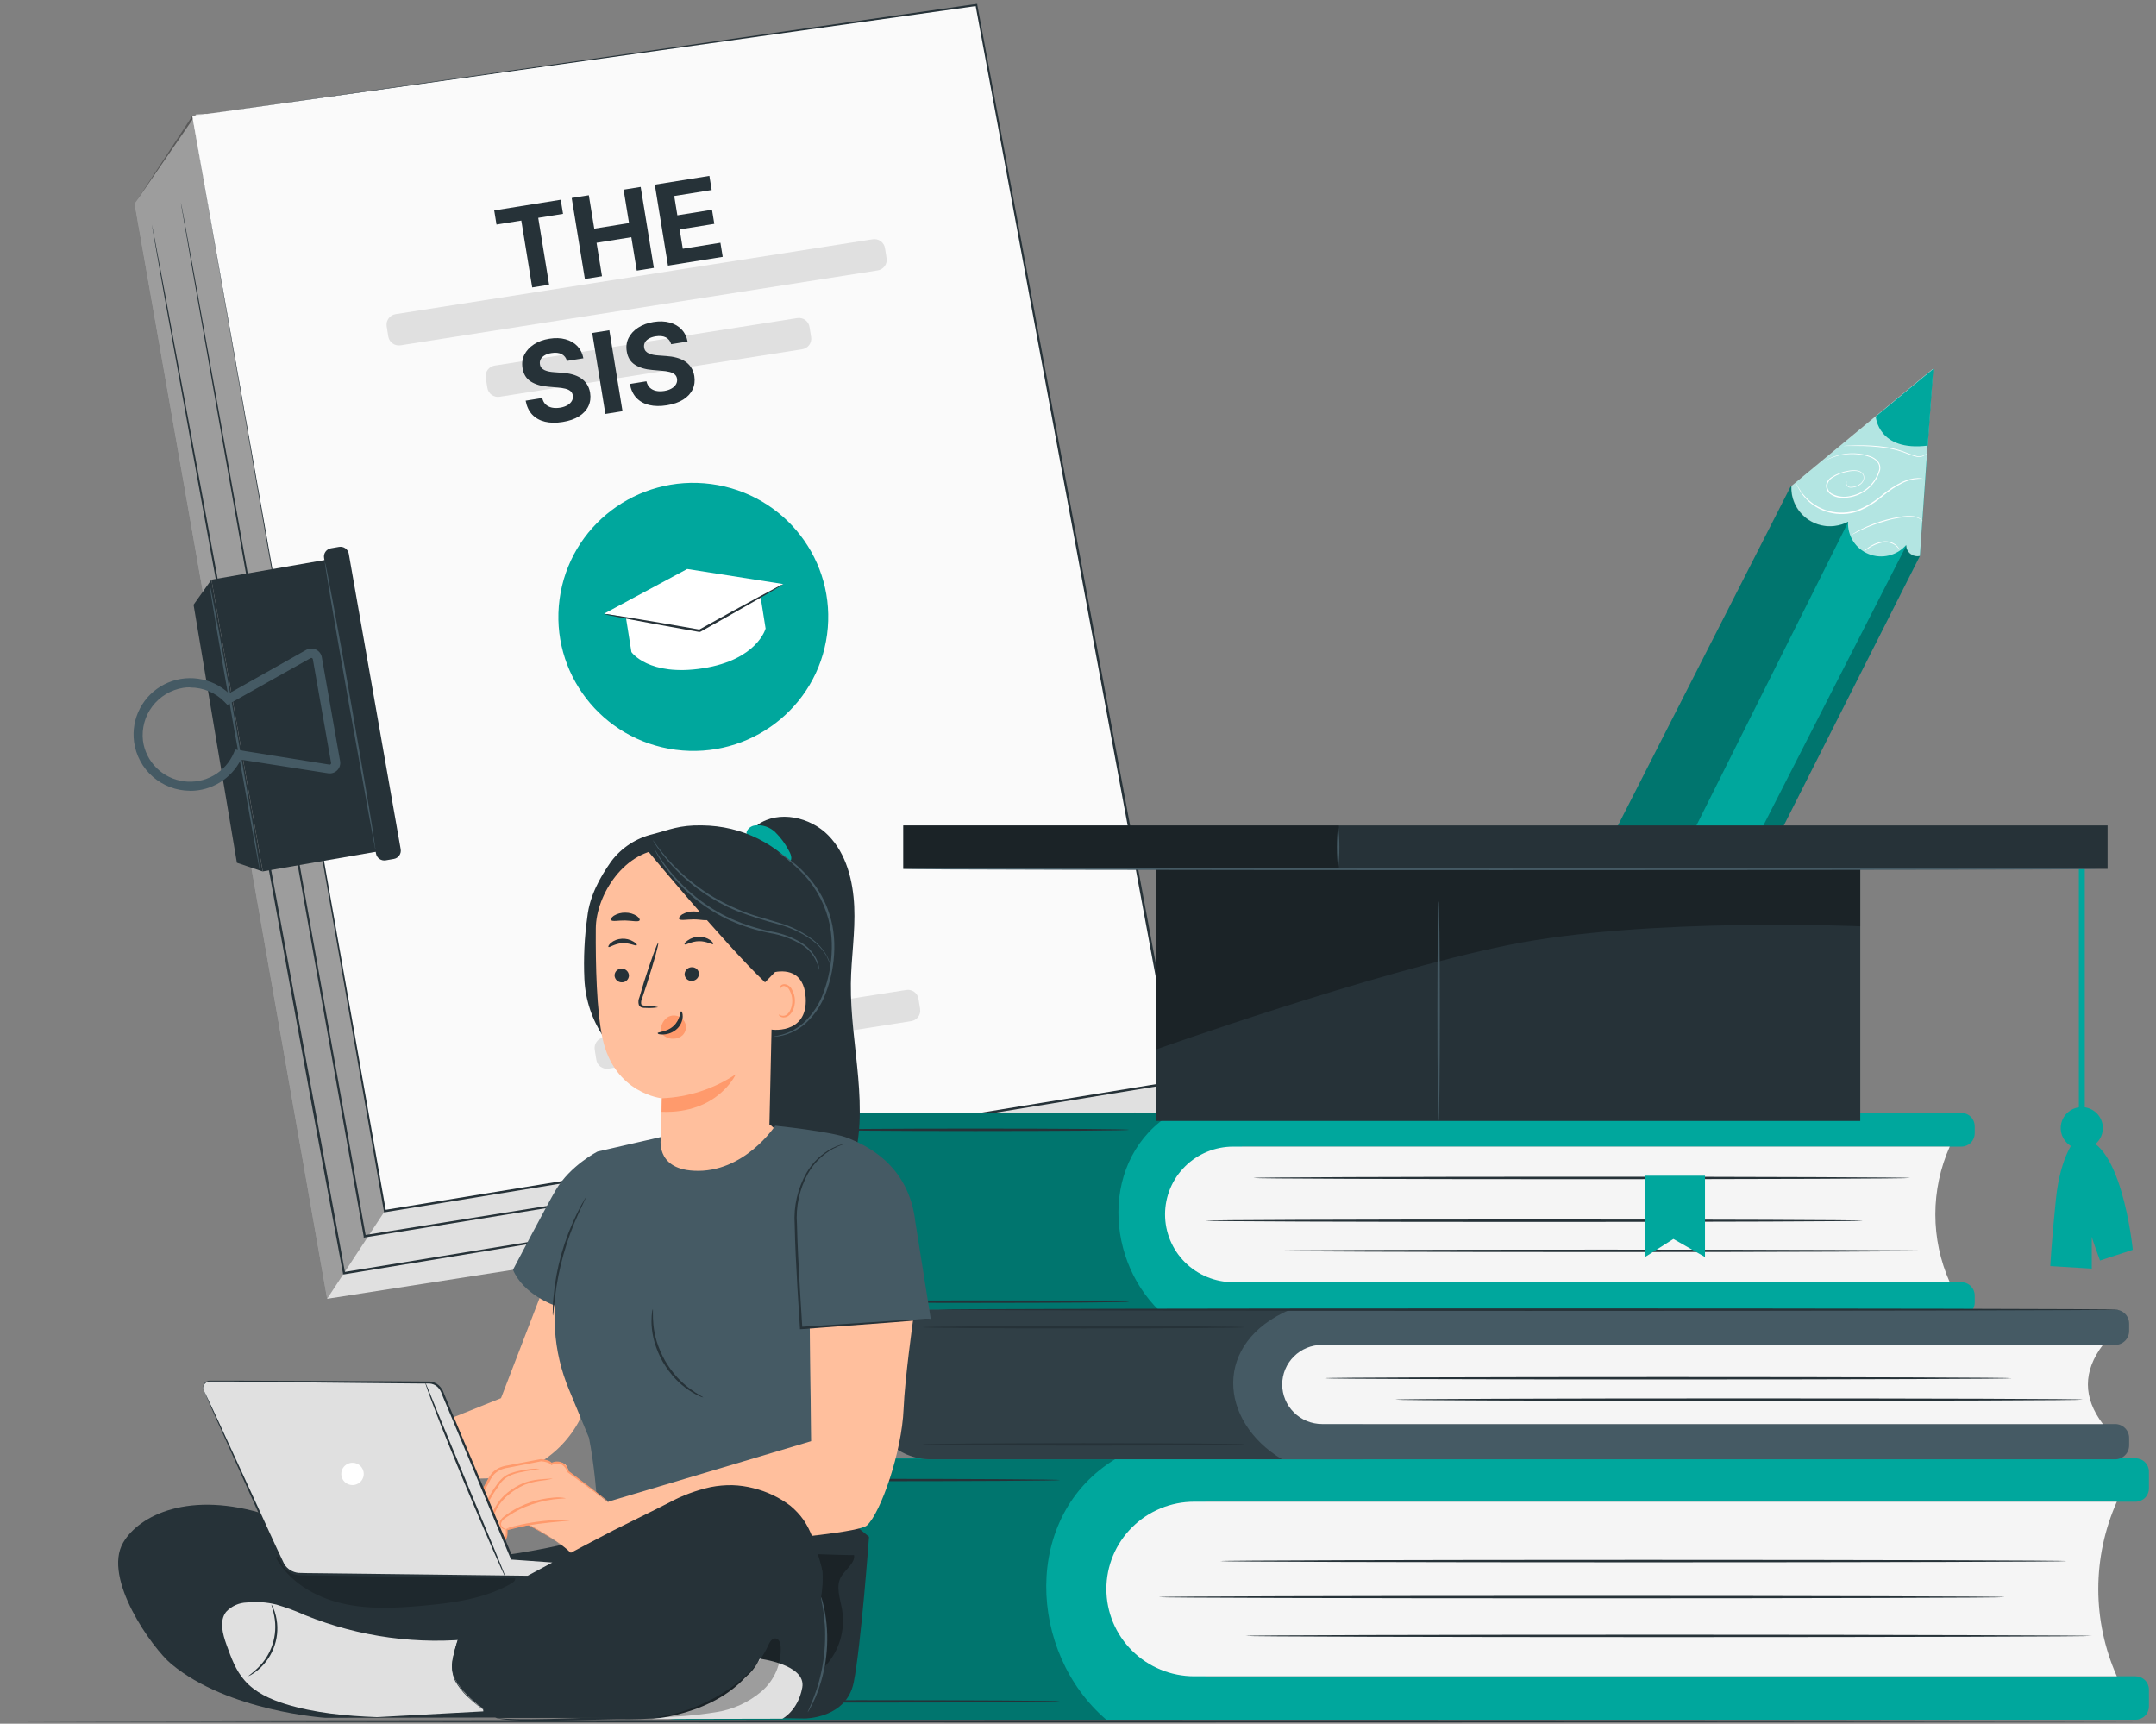 <svg width="379" height="303" viewBox="0 0 379 303" fill="none" xmlns="http://www.w3.org/2000/svg">
<rect x="0" y="0" width="379" height="303" fill="#808080" stroke="none"/>
<path d="M378.804 302.558C378.804 302.67 294.203 302.766 189.872 302.766C85.541 302.766 0.924 302.67 0.924 302.558C0.924 302.446 85.501 302.342 189.872 302.342C294.243 302.342 378.804 302.438 378.804 302.558Z" fill="#263238"/>
<path d="M23.665 35.818L57.505 228.304L200.203 206.051L206.817 190.177L168.209 12.194L34.452 20.119L23.665 35.818Z" fill="#E0E0E0"/>
<path opacity="0.3" d="M57.505 228.304L67.643 212.876L33.802 20.382L23.665 35.818L57.505 228.304Z" fill="black"/>
<path d="M33.802 20.383L67.642 212.877L206.816 190.177L171.652 0.857L33.802 20.383Z" fill="#FAFAFA"/>
<path d="M33.802 20.39L171.628 0.697H171.796V0.856C181.661 53.726 193.878 119.256 207.025 190.137L207.065 190.352L206.849 190.392L204.553 190.767L67.674 213.091H67.482V212.9C47.575 99.212 34.099 22.081 33.802 20.39C34.099 22.088 47.736 99.188 67.835 212.844L67.61 212.693L204.481 190.368L206.776 189.993L206.6 190.24C193.452 119.352 181.3 53.821 171.483 0.912L171.676 1.048L33.802 20.39Z" fill="#263238"/>
<path d="M145.388 111.542C147.114 98.644 137.986 86.798 125.001 85.084C112.015 83.369 100.09 92.436 98.364 105.335C96.638 118.234 105.766 130.08 118.751 131.794C131.737 133.508 143.662 124.441 145.388 111.542Z" fill="#00A79D"/>
<path d="M110.994 114.616L109.918 107.831L133.573 104.108L134.584 110.486C134.584 110.486 133.139 115.972 123.571 117.471C114.004 118.969 110.994 114.616 110.994 114.616Z" fill="white"/>
<path d="M106.186 107.871L123.066 110.852L137.706 102.672L120.802 100.017L106.186 107.871Z" fill="white"/>
<path d="M153.414 42.055L69.541 55.221C68.512 55.383 67.81 56.342 67.972 57.364L68.255 59.144C68.418 60.166 69.384 60.864 70.413 60.702L154.286 47.536C155.315 47.375 156.018 46.415 155.855 45.393L155.572 43.614C155.409 42.591 154.443 41.894 153.414 42.055Z" fill="#E0E0E0"/>
<path d="M140.146 55.914L86.955 64.263C85.926 64.425 85.224 65.384 85.386 66.406L85.669 68.186C85.832 69.208 86.798 69.906 87.827 69.744L141.018 61.395C142.047 61.233 142.749 60.274 142.587 59.252L142.303 57.472C142.141 56.45 141.175 55.752 140.146 55.914Z" fill="#E0E0E0"/>
<path d="M159.304 174.019L106.113 182.368C105.084 182.53 104.382 183.489 104.544 184.511L104.828 186.291C104.99 187.313 105.956 188.011 106.985 187.849L160.176 179.5C161.205 179.338 161.907 178.379 161.745 177.357L161.462 175.577C161.299 174.555 160.333 173.857 159.304 174.019Z" fill="#E0E0E0"/>
<path d="M199.649 195.527L198.974 195.654L196.984 195.997L189.286 197.273L160.703 201.929L64.142 217.516L63.934 217.556V217.349C62.585 209.735 61.164 201.762 59.72 193.637C51.95 149.984 44.951 110.486 39.886 81.871C37.373 67.567 35.343 55.998 33.93 47.993C33.24 44.007 32.702 40.889 32.325 38.776C32.148 37.724 32.012 36.926 31.915 36.384C31.819 35.842 31.795 35.587 31.795 35.587C31.795 35.587 31.859 35.866 31.963 36.384C32.068 36.903 32.212 37.732 32.405 38.776C32.79 40.889 33.352 43.99 34.083 47.977C35.519 55.95 37.598 67.543 40.167 81.831C45.264 110.438 52.311 149.937 60.089 193.581C61.534 201.698 62.946 209.679 64.303 217.293L64.054 217.118L160.647 201.666L189.246 197.137L196.952 195.933L198.95 195.63L199.649 195.527Z" fill="#263238"/>
<path d="M189.061 202.766L188.427 202.894L186.549 203.221L179.277 204.449L152.243 208.929L60.498 224.014H60.289V223.815L55.016 195.375C47.158 152.321 40.046 113.372 34.893 85.163C32.34 71.067 30.27 59.65 28.841 51.756C28.143 47.818 27.589 44.756 27.235 42.667C27.059 41.639 26.915 40.849 26.826 40.275C26.738 39.701 26.698 39.478 26.698 39.478C26.698 39.478 26.762 39.741 26.866 40.275L27.324 42.667C27.709 44.748 28.287 47.802 29.026 51.732L35.206 85.116C40.391 113.324 47.551 152.273 55.457 195.303C57.239 205.054 58.989 214.598 60.667 223.775L60.426 223.608L152.179 208.666L179.228 204.305L186.509 203.149L188.395 202.862L189.061 202.766Z" fill="#263238"/>
<path d="M37.164 101.899L34.026 106.3L41.643 151.659L46.178 153.19L37.164 101.899Z" fill="#263238"/>
<path d="M58.9 98.122L37.172 101.893L46.192 153.18L67.921 149.409L58.9 98.122Z" fill="#263238"/>
<path d="M59.592 96.133L58.176 96.378C57.368 96.518 56.828 97.282 56.969 98.085L66.096 150.033C66.237 150.836 67.006 151.373 67.814 151.233L69.23 150.987C70.037 150.847 70.578 150.083 70.437 149.281L61.31 97.332C61.169 96.53 60.4 95.993 59.592 96.133Z" fill="#263238"/>
<path d="M33.409 139.006C31.001 138.996 28.678 138.121 26.869 136.543C25.061 134.964 23.888 132.789 23.568 130.419C23.292 128.393 23.654 126.333 24.606 124.521C25.557 122.709 27.05 121.234 28.88 120.3C30.709 119.365 32.786 119.017 34.823 119.303C36.86 119.588 38.758 120.494 40.255 121.895L53.821 114.241C54.08 114.095 54.371 114.013 54.67 114.002C54.968 113.991 55.264 114.051 55.534 114.178C55.804 114.304 56.04 114.493 56.22 114.729C56.401 114.965 56.523 115.241 56.574 115.533L59.784 133.783C59.837 134.074 59.819 134.372 59.731 134.654C59.644 134.936 59.489 135.193 59.281 135.403C59.072 135.614 58.816 135.771 58.533 135.862C58.251 135.954 57.95 135.976 57.657 135.928L42.342 133.536C41.513 135.184 40.238 136.571 38.66 137.54C37.082 138.509 35.264 139.022 33.409 139.021V139.006ZM33.409 120.819C33.006 120.816 32.603 120.846 32.205 120.907C30.045 121.255 28.105 122.418 26.787 124.153C25.47 125.888 24.877 128.061 25.133 130.219C25.376 132.024 26.211 133.699 27.508 134.986C28.805 136.273 30.492 137.1 32.309 137.339C34.127 137.579 35.973 137.217 37.563 136.311C39.153 135.405 40.398 134.004 41.106 132.324L41.347 131.75L57.914 134.405C57.953 134.413 57.994 134.411 58.032 134.399C58.071 134.386 58.105 134.363 58.131 134.333C58.159 134.306 58.181 134.272 58.193 134.234C58.206 134.197 58.209 134.157 58.203 134.118L54.992 115.86C54.985 115.82 54.968 115.783 54.943 115.751C54.917 115.719 54.885 115.693 54.848 115.676C54.812 115.658 54.772 115.649 54.732 115.649C54.691 115.649 54.651 115.658 54.615 115.676L39.967 123.905L39.533 123.45C38.748 122.627 37.802 121.971 36.753 121.524C35.704 121.077 34.574 120.848 33.433 120.851L33.409 120.819Z" fill="#455A64"/>
<path d="M65.997 149.354C65.943 149.188 65.906 149.017 65.884 148.844C65.812 148.461 65.724 147.975 65.603 147.377C65.363 146.046 65.025 144.188 64.608 141.955C63.805 137.339 62.65 131.04 61.397 124.08C60.145 117.119 59.078 110.805 58.275 106.172C57.898 103.924 57.593 102.082 57.376 100.743C57.28 100.137 57.208 99.642 57.151 99.26C57.114 99.09 57.097 98.915 57.103 98.742C57.158 98.906 57.201 99.073 57.232 99.244C57.312 99.626 57.416 100.113 57.537 100.711C57.793 102.042 58.147 103.9 58.572 106.125C59.431 110.693 60.579 117.016 61.783 124C62.987 130.985 64.11 137.323 64.865 141.908C65.25 144.204 65.539 146.062 65.732 147.345C65.82 147.991 65.9 148.485 65.933 148.836C65.975 149.006 65.997 149.18 65.997 149.354Z" fill="#455A64"/>
<path d="M45.745 153.365C45.697 153.194 45.66 153.021 45.632 152.847C45.56 152.472 45.472 151.986 45.359 151.38C45.111 150.048 44.773 148.19 44.356 145.966C43.553 141.342 42.398 135.043 41.145 128.082C39.893 121.122 38.834 114.807 38.023 110.183C37.646 107.926 37.341 106.085 37.124 104.753C37.028 104.139 36.956 103.653 36.899 103.27C36.862 103.097 36.846 102.921 36.851 102.744C36.912 102.91 36.958 103.08 36.988 103.254C37.06 103.637 37.164 104.123 37.285 104.721C37.541 106.053 37.895 107.91 38.32 110.127C39.179 114.704 40.327 121.018 41.531 128.011C42.735 135.003 43.858 141.326 44.621 145.91C44.998 148.206 45.295 150.064 45.48 151.356C45.568 152.002 45.648 152.496 45.681 152.839C45.723 153.011 45.745 153.188 45.745 153.365Z" fill="#455A64"/>
<path d="M137.691 102.672C137.341 102.938 136.971 103.175 136.583 103.382L133.485 105.192C130.852 106.707 127.2 108.772 123.154 111.036L123.082 111.076H123.01H122.841C118.226 110.279 114.012 109.481 111.042 108.931L107.47 108.238C107.028 108.17 106.593 108.063 106.17 107.919C106.617 107.939 107.062 107.989 107.502 108.07L111.09 108.636C114.124 109.131 118.314 109.848 122.922 110.661H123.082H122.938C126.991 108.405 130.667 106.38 133.372 104.929L136.543 103.238C136.907 103.015 137.291 102.825 137.691 102.672Z" fill="#263238"/>
<path d="M87.279 39.471L86.876 36.989L98.571 35.111L98.975 37.593L94.615 38.293L96.528 50.047L93.552 50.525L91.639 38.771L87.279 39.471ZM102.814 49.038L100.497 34.802L103.508 34.319L104.464 40.193L110.576 39.211L109.62 33.338L112.624 32.855L114.94 47.091L111.936 47.573L110.98 41.693L104.868 42.674L105.824 48.555L102.814 49.038ZM117.423 46.693L115.106 32.457L124.702 30.917L125.106 33.398L118.521 34.455L119.073 37.847L125.164 36.869L125.568 39.351L119.477 40.329L120.03 43.728L126.642 42.666L127.046 45.148L117.423 46.693ZM99.664 63.444C99.517 62.893 99.207 62.495 98.735 62.253C98.262 62.01 97.665 61.947 96.942 62.063C96.45 62.142 96.047 62.278 95.731 62.471C95.414 62.66 95.185 62.889 95.044 63.159C94.907 63.428 94.863 63.716 94.913 64.022C94.945 64.278 95.034 64.492 95.181 64.663C95.333 64.834 95.524 64.972 95.755 65.078C95.986 65.178 96.246 65.258 96.536 65.316C96.826 65.369 97.131 65.406 97.453 65.426L98.782 65.526C99.426 65.565 100.026 65.659 100.583 65.808C101.14 65.956 101.636 66.169 102.071 66.446C102.506 66.723 102.866 67.075 103.149 67.5C103.437 67.924 103.631 68.433 103.732 69.025C103.869 69.897 103.77 70.688 103.434 71.398C103.101 72.103 102.551 72.698 101.783 73.183C101.019 73.662 100.058 73.995 98.899 74.18C97.749 74.365 96.719 74.35 95.809 74.135C94.903 73.918 94.156 73.504 93.566 72.89C92.98 72.271 92.592 71.451 92.402 70.43L95.316 69.963C95.426 70.435 95.627 70.811 95.921 71.092C96.218 71.368 96.583 71.554 97.017 71.651C97.456 71.742 97.934 71.746 98.454 71.663C98.963 71.581 99.394 71.436 99.745 71.227C100.101 71.018 100.362 70.764 100.528 70.467C100.693 70.169 100.748 69.849 100.693 69.506C100.641 69.186 100.502 68.933 100.276 68.746C100.055 68.558 99.752 68.416 99.365 68.321C98.984 68.225 98.523 68.157 97.983 68.115L96.369 67.975C95.121 67.876 94.099 67.571 93.303 67.062C92.506 66.553 92.025 65.772 91.858 64.719C91.713 63.858 91.82 63.068 92.179 62.349C92.543 61.63 93.103 61.024 93.86 60.532C94.617 60.039 95.515 59.71 96.553 59.543C97.61 59.373 98.562 59.406 99.409 59.641C100.26 59.875 100.958 60.279 101.504 60.852C102.049 61.426 102.397 62.136 102.549 62.981L99.664 63.444ZM107.114 58.047L109.43 72.283L106.419 72.766L104.103 58.531L107.114 58.047ZM117.982 60.504C117.835 59.952 117.526 59.555 117.053 59.312C116.581 59.069 115.983 59.006 115.26 59.122C114.769 59.201 114.365 59.337 114.049 59.53C113.733 59.719 113.504 59.948 113.362 60.218C113.225 60.487 113.182 60.775 113.232 61.081C113.264 61.337 113.353 61.551 113.5 61.722C113.651 61.893 113.843 62.031 114.074 62.137C114.304 62.238 114.565 62.317 114.855 62.375C115.144 62.429 115.45 62.465 115.772 62.485L117.101 62.585C117.745 62.624 118.345 62.718 118.902 62.867C119.459 63.015 119.955 63.228 120.39 63.505C120.825 63.782 121.184 64.134 121.468 64.559C121.755 64.984 121.95 65.492 122.051 66.084C122.188 66.956 122.089 67.747 121.752 68.457C121.42 69.162 120.87 69.757 120.102 70.242C119.338 70.721 118.376 71.054 117.218 71.24C116.068 71.424 115.038 71.409 114.128 71.194C113.222 70.978 112.474 70.563 111.885 69.949C111.299 69.33 110.911 68.51 110.721 67.49L113.634 67.022C113.745 67.494 113.946 67.871 114.239 68.152C114.536 68.427 114.902 68.613 115.336 68.71C115.774 68.801 116.253 68.805 116.772 68.722C117.282 68.64 117.713 68.495 118.064 68.286C118.42 68.077 118.681 67.824 118.847 67.526C119.012 67.228 119.067 66.908 119.011 66.565C118.959 66.246 118.821 65.992 118.595 65.805C118.374 65.617 118.071 65.475 117.684 65.38C117.302 65.285 116.842 65.216 116.302 65.174L114.688 65.034C113.44 64.935 112.418 64.63 111.621 64.121C110.825 63.612 110.344 62.831 110.177 61.778C110.032 60.917 110.139 60.127 110.498 59.408C110.861 58.689 111.421 58.083 112.179 57.591C112.936 57.099 113.833 56.769 114.872 56.602C115.929 56.433 116.88 56.465 117.727 56.7C118.579 56.934 119.277 57.338 119.822 57.912C120.368 58.485 120.716 59.195 120.868 60.04L117.982 60.504Z" fill="#263238"/>
<path d="M149.876 195.63H218.311V231.302H149.876C146.118 231.302 142.515 229.819 139.858 227.18C137.201 224.541 135.708 220.962 135.708 217.229V209.695C135.708 205.963 137.201 202.383 139.858 199.744C142.515 197.105 146.118 195.622 149.876 195.622V195.63Z" fill="#00A79D"/>
<path d="M200.419 195.63H344.779C345.403 195.63 346.001 195.876 346.442 196.315C346.883 196.753 347.131 197.347 347.131 197.966V199.218C347.131 199.838 346.883 200.432 346.442 200.87C346.001 201.308 345.403 201.554 344.779 201.554H200.419V195.63Z" fill="#00A79D"/>
<path d="M200.419 225.386H344.779C345.088 225.386 345.394 225.446 345.679 225.564C345.964 225.681 346.224 225.853 346.442 226.07C346.66 226.287 346.834 226.544 346.952 226.828C347.07 227.111 347.131 227.415 347.131 227.722V228.974C347.131 229.593 346.883 230.187 346.442 230.626C346.001 231.064 345.403 231.31 344.779 231.31H200.419V225.386Z" fill="#00A79D"/>
<path d="M342.741 225.386H216.795C215.219 225.386 213.659 225.078 212.204 224.478C210.748 223.879 209.426 223.001 208.312 221.894C207.199 220.787 206.315 219.473 205.713 218.027C205.111 216.581 204.802 215.031 204.803 213.466C204.803 210.307 206.066 207.277 208.315 205.043C210.564 202.809 213.614 201.554 216.795 201.554H342.741C341.072 205.308 340.211 209.367 340.211 213.47C340.211 217.574 341.072 221.632 342.741 225.386Z" fill="#F5F5F5"/>
<path opacity="0.3" d="M204.802 231.31H150.157C146.325 231.31 142.65 229.798 139.94 227.106C137.231 224.415 135.708 220.765 135.708 216.958V209.87C135.708 206.094 137.219 202.472 139.907 199.801C142.596 197.131 146.242 195.63 150.044 195.63H206.159C193.163 203.46 194.135 222.197 204.802 231.31Z" fill="black"/>
<path d="M327.442 214.575C327.442 214.695 301.588 214.792 269.707 214.792C237.825 214.792 211.971 214.695 211.971 214.575C211.971 214.455 237.817 214.359 269.707 214.359C301.596 214.359 327.442 214.455 327.442 214.575Z" fill="#263238"/>
<path d="M339.321 219.869C339.321 219.989 313.467 220.086 281.585 220.086C249.703 220.086 223.849 219.989 223.849 219.869C223.849 219.749 249.695 219.661 281.585 219.661C313.475 219.661 339.321 219.757 339.321 219.869Z" fill="#263238"/>
<path d="M335.822 207.065C335.822 207.185 309.968 207.281 278.086 207.281C246.204 207.281 220.342 207.185 220.342 207.065C220.342 206.945 246.188 206.848 278.086 206.848C309.984 206.848 335.822 206.961 335.822 207.065Z" fill="#263238"/>
<path d="M198.477 228.807C198.477 228.927 186.373 229.024 171.452 229.024C156.53 229.024 144.426 228.927 144.426 228.807C144.426 228.687 156.522 228.591 171.452 228.591C186.381 228.591 198.477 228.687 198.477 228.807Z" fill="#263238"/>
<path d="M198.477 198.597C198.477 198.717 186.373 198.814 171.452 198.814C156.53 198.814 144.426 198.717 144.426 198.597C144.426 198.477 156.522 198.381 171.452 198.381C186.381 198.381 198.477 198.477 198.477 198.597Z" fill="#263238"/>
<path d="M119.663 256.345H211.882V302.286H119.663C115.906 302.286 112.302 300.803 109.646 298.164C106.989 295.525 105.496 291.946 105.496 288.214V270.418C105.496 266.685 106.989 263.106 109.646 260.467C112.302 257.828 115.906 256.345 119.663 256.345Z" fill="#00A79D"/>
<path d="M188.838 256.345H375.402C376.025 256.345 376.624 256.591 377.065 257.029C377.506 257.468 377.754 258.062 377.754 258.681V261.639C377.754 262.259 377.506 262.853 377.065 263.291C376.624 263.729 376.025 263.975 375.402 263.975H188.838V256.345Z" fill="#00A79D"/>
<path d="M188.838 294.664H375.402C376.025 294.664 376.624 294.91 377.065 295.348C377.506 295.786 377.754 296.38 377.754 297V299.958C377.754 300.577 377.506 301.172 377.065 301.61C376.624 302.048 376.025 302.294 375.402 302.294H188.838V294.664Z" fill="#00A79D"/>
<path d="M372.118 294.664H209.931C205.835 294.662 201.906 293.044 199.011 290.165C196.115 287.287 194.488 283.385 194.488 279.316C194.488 277.301 194.887 275.306 195.663 273.445C196.439 271.584 197.577 269.893 199.011 268.468C200.445 267.044 202.148 265.914 204.021 265.143C205.895 264.372 207.903 263.975 209.931 263.975H372.118C369.967 268.809 368.855 274.035 368.855 279.32C368.855 284.604 369.967 289.83 372.118 294.664Z" fill="#F5F5F5"/>
<path opacity="0.3" d="M194.471 302.286H119.478C117.643 302.286 115.825 301.927 114.129 301.229C112.433 300.53 110.892 299.507 109.594 298.217C108.296 296.928 107.267 295.396 106.565 293.711C105.864 292.026 105.503 290.22 105.504 288.397V270.744C105.504 266.938 107.026 263.288 109.736 260.596C112.445 257.905 116.12 256.393 119.952 256.393H196.205C179.486 266.423 180.738 290.558 194.471 302.286Z" fill="black"/>
<path d="M352.413 280.744C352.413 280.864 319.119 280.96 278.062 280.96C237.006 280.96 203.703 280.864 203.703 280.744C203.703 280.624 236.99 280.527 278.062 280.527C319.135 280.527 352.413 280.624 352.413 280.744Z" fill="#263238"/>
<path d="M367.72 287.561C367.72 287.681 334.425 287.777 293.361 287.777C252.296 287.777 219.001 287.681 219.001 287.561C219.001 287.44 252.288 287.352 293.361 287.352C334.433 287.352 367.72 287.488 367.72 287.561Z" fill="#263238"/>
<path d="M363.241 274.413C363.241 274.533 329.954 274.629 288.89 274.629C247.825 274.629 214.531 274.533 214.531 274.413C214.531 274.293 247.817 274.197 288.89 274.197C329.962 274.197 363.241 274.293 363.241 274.413Z" fill="#263238"/>
<path d="M186.325 299.066C186.325 299.186 170.745 299.282 151.521 299.282C132.297 299.282 116.717 299.186 116.717 299.066C116.717 298.946 132.297 298.858 151.521 298.858C170.745 298.858 186.325 298.954 186.325 299.066Z" fill="#263238"/>
<path d="M186.325 260.165C186.325 260.277 170.745 260.373 151.521 260.373C132.297 260.373 116.717 260.277 116.717 260.165C116.717 260.053 132.297 259.949 151.521 259.949C170.745 259.949 186.325 260.045 186.325 260.165Z" fill="#263238"/>
<path d="M163.521 230.209H239.502V256.52H163.521C160.754 256.52 158.1 255.428 156.143 253.485C154.186 251.541 153.086 248.904 153.086 246.155V240.574C153.086 237.825 154.186 235.189 156.143 233.245C158.1 231.301 160.754 230.209 163.521 230.209Z" fill="#455A64"/>
<path d="M220.783 230.209H371.813C372.467 230.209 373.093 230.467 373.555 230.926C374.018 231.385 374.277 232.008 374.277 232.657V233.965C374.277 234.614 374.018 235.236 373.555 235.695C373.093 236.154 372.467 236.412 371.813 236.412H220.783V230.217V230.209Z" fill="#455A64"/>
<path d="M220.783 250.318H371.813C372.467 250.318 373.093 250.576 373.555 251.035C374.018 251.494 374.277 252.116 374.277 252.765V254.073C374.277 254.722 374.018 255.345 373.555 255.804C373.093 256.263 372.467 256.521 371.813 256.521H220.783V250.326V250.318Z" fill="#455A64"/>
<path d="M369.662 250.318H232.406C230.549 250.318 228.768 249.585 227.454 248.282C226.14 246.978 225.401 245.21 225.399 243.365C225.399 241.519 226.137 239.749 227.451 238.443C228.765 237.138 230.548 236.405 232.406 236.405H369.662C366.152 241.045 366.152 245.683 369.662 250.318Z" fill="#F5F5F5"/>
<path opacity="0.3" d="M225.359 256.512H163.554C162.173 256.512 160.806 256.242 159.531 255.717C158.256 255.192 157.097 254.423 156.121 253.453C155.146 252.483 154.372 251.331 153.844 250.064C153.317 248.797 153.046 247.439 153.047 246.068V240.869C153.046 239.47 153.322 238.084 153.861 236.79C154.399 235.497 155.189 234.322 156.185 233.332C157.181 232.342 158.363 231.557 159.665 231.021C160.966 230.485 162.362 230.209 163.771 230.209H226.788C213.183 235.982 214.202 249.799 225.359 256.512Z" fill="black"/>
<path d="M353.681 242.266C353.681 242.386 326.631 242.482 293.272 242.482C259.914 242.482 232.864 242.386 232.864 242.266C232.864 242.145 259.906 242.057 293.272 242.057C326.639 242.057 353.681 242.153 353.681 242.266Z" fill="#263238"/>
<path d="M366.113 246.029C366.113 246.149 339.063 246.245 305.705 246.245C272.346 246.245 245.296 246.149 245.296 246.029C245.296 245.909 272.338 245.813 305.705 245.813C339.071 245.813 366.113 245.893 366.113 246.029Z" fill="#263238"/>
<path d="M218.76 253.898C218.76 254.019 206.102 254.115 190.483 254.115C174.863 254.115 162.205 254.019 162.205 253.898C162.205 253.778 174.863 253.682 190.483 253.682C206.102 253.682 218.76 253.778 218.76 253.898Z" fill="#263238"/>
<path d="M218.76 233.312C218.76 233.432 206.102 233.52 190.483 233.52C174.863 233.52 162.205 233.432 162.205 233.312C162.205 233.192 174.863 233.096 190.483 233.096C206.102 233.096 218.76 233.192 218.76 233.312Z" fill="#263238"/>
<path d="M372.471 230.211C372.471 230.331 326.02 230.427 268.742 230.427C211.464 230.427 164.981 230.331 164.981 230.211C164.981 230.09 211.416 229.994 268.718 229.994C326.02 229.994 372.471 230.082 372.471 230.211Z" fill="#263238"/>
<path d="M289.178 206.673V220.961L294.163 217.787L299.717 220.961V206.673H289.178Z" fill="#00A79D"/>
<path d="M339.834 64.856L314.734 85.626L276.56 160.541L300.359 171.225L337.49 97.753L339.834 64.856Z" fill="#00A79D"/>
<g opacity="0.7">
<path d="M337.49 97.729C337.199 97.8 336.896 97.804 336.603 97.74C336.311 97.675 336.037 97.544 335.804 97.358C335.571 97.171 335.384 96.933 335.259 96.663C335.134 96.392 335.073 96.097 335.082 95.799C334.29 96.715 333.229 97.361 332.049 97.646C330.868 97.932 329.627 97.843 328.5 97.391C327.374 96.94 326.417 96.149 325.767 95.13C325.116 94.111 324.803 92.914 324.872 91.709C323.814 92.275 322.624 92.551 321.424 92.509C320.223 92.468 319.055 92.109 318.04 91.472C317.025 90.834 316.198 89.939 315.646 88.88C315.093 87.82 314.834 86.634 314.895 85.442L339.778 64.832L337.49 97.729Z" fill="white"/>
</g>
<path d="M329.736 73.212C329.736 73.212 330.122 79.415 338.871 78.33L339.834 64.856L329.736 73.212Z" fill="#00A79D"/>
<path opacity="0.3" d="M324.904 91.733L288.102 165.317L276.56 160.533L314.734 85.586L314.927 85.427C314.87 86.425 315.046 87.424 315.441 88.345C315.968 89.553 316.824 90.591 317.913 91.343C319.25 92.25 320.873 92.644 322.48 92.451C323.325 92.36 324.147 92.117 324.904 91.733Z" fill="black"/>
<path opacity="0.3" d="M335.146 95.823L297.341 169.853L300.391 171.225L337.49 97.729C336.987 97.82 336.467 97.722 336.033 97.454C335.598 97.186 335.279 96.766 335.138 96.278C335.126 96.127 335.129 95.974 335.146 95.823Z" fill="black"/>
<path d="M324.712 84.589C324.633 84.681 324.588 84.796 324.583 84.916C324.585 85.09 324.651 85.258 324.77 85.386C324.888 85.514 325.051 85.594 325.226 85.61C325.795 85.635 326.357 85.478 326.831 85.163C327.13 84.989 327.368 84.727 327.513 84.414C327.593 84.244 327.628 84.057 327.616 83.87C327.603 83.684 327.543 83.503 327.441 83.346C327.308 83.182 327.143 83.049 326.954 82.954C326.766 82.859 326.56 82.805 326.349 82.795C325.885 82.755 325.417 82.782 324.961 82.875C323.939 83.044 322.963 83.421 322.095 83.983C321.863 84.125 321.664 84.314 321.512 84.538C321.36 84.762 321.258 85.016 321.212 85.283C321.2 85.562 321.258 85.84 321.379 86.091C321.501 86.343 321.684 86.561 321.911 86.726C322.438 87.027 323.021 87.22 323.625 87.294C324.228 87.368 324.841 87.321 325.426 87.157C326.588 86.914 327.659 86.359 328.524 85.552C329.389 84.744 330.014 83.716 330.33 82.58C330.385 82.329 330.379 82.068 330.315 81.82C330.251 81.57 330.13 81.34 329.961 81.145C329.621 80.783 329.196 80.509 328.725 80.348C327.877 80.039 326.987 79.862 326.084 79.821C324.769 79.752 323.453 79.948 322.216 80.395C321.782 80.555 321.413 80.706 321.228 80.81C321.044 80.914 320.891 80.969 320.891 80.969C321.301 80.711 321.737 80.495 322.191 80.324C323.432 79.852 324.757 79.638 326.084 79.694C327.004 79.725 327.914 79.897 328.781 80.204C329.277 80.374 329.724 80.661 330.082 81.041C330.271 81.257 330.407 81.513 330.479 81.79C330.551 82.067 330.558 82.356 330.499 82.636C330.084 84.116 329.167 85.407 327.903 86.293C326.64 87.177 325.106 87.601 323.564 87.491C322.932 87.459 322.322 87.249 321.806 86.885C321.548 86.708 321.339 86.469 321.199 86.191C321.058 85.912 320.991 85.602 321.003 85.291C321.053 85 321.165 84.723 321.331 84.478C321.497 84.233 321.714 84.026 321.967 83.872C322.857 83.298 323.857 82.916 324.904 82.748C325.378 82.659 325.862 82.638 326.341 82.684C326.569 82.697 326.792 82.759 326.994 82.865C327.196 82.971 327.373 83.118 327.513 83.298C327.624 83.474 327.689 83.675 327.702 83.882C327.714 84.09 327.674 84.297 327.585 84.486C327.43 84.82 327.175 85.098 326.855 85.283C326.366 85.596 325.789 85.744 325.209 85.706C325.021 85.687 324.847 85.599 324.722 85.459C324.597 85.318 324.53 85.136 324.535 84.948C324.575 84.653 324.712 84.581 324.712 84.589Z" fill="white"/>
<path d="M338.18 84.174C338.18 84.174 337.811 84.119 337.153 84.174C336.215 84.236 335.299 84.479 334.456 84.892C333.216 85.524 332.052 86.294 330.988 87.188C329.693 88.321 328.218 89.231 326.622 89.883C324.976 90.445 323.2 90.512 321.517 90.075C320.146 89.715 318.886 89.025 317.849 88.065C317.146 87.403 316.562 86.627 316.123 85.769C315.956 85.468 315.816 85.154 315.706 84.828C315.751 84.902 315.792 84.98 315.826 85.059C315.898 85.219 316.019 85.45 316.179 85.737C316.649 86.543 317.242 87.272 317.937 87.898C318.967 88.829 320.209 89.496 321.557 89.843C323.212 90.256 324.951 90.184 326.566 89.636C328.141 88.993 329.599 88.099 330.884 86.989C331.959 86.091 333.139 85.325 334.4 84.709C335.257 84.295 336.192 84.064 337.145 84.031C337.495 84.035 337.843 84.083 338.18 84.174Z" fill="white"/>
<path d="M338.036 91.646C337.576 91.182 336.964 90.899 336.311 90.848C334.724 90.834 333.146 91.066 331.631 91.534C330.096 91.945 328.602 92.495 327.168 93.176C326.614 93.439 326.181 93.671 325.876 93.822C325.726 93.917 325.568 93.997 325.402 94.061C325.542 93.953 325.69 93.854 325.844 93.766C326.133 93.591 326.566 93.336 327.112 93.065C328.538 92.341 330.036 91.769 331.583 91.359C332.433 91.127 333.296 90.946 334.167 90.816C334.88 90.687 335.606 90.657 336.327 90.729C336.818 90.781 337.285 90.969 337.675 91.271C337.813 91.378 337.935 91.504 338.036 91.646Z" fill="white"/>
<path d="M327.617 96.932C327.861 96.68 328.13 96.453 328.419 96.254C329.135 95.732 329.957 95.373 330.827 95.202C331.263 95.113 331.713 95.123 332.145 95.229C332.577 95.335 332.98 95.535 333.324 95.816C333.528 95.988 333.7 96.196 333.829 96.429C333.878 96.513 333.91 96.605 333.926 96.701C333.74 96.402 333.51 96.133 333.243 95.903C332.904 95.649 332.513 95.47 332.098 95.377C331.682 95.285 331.252 95.282 330.835 95.369C329.999 95.544 329.206 95.88 328.5 96.358C328.217 96.566 327.922 96.758 327.617 96.932Z" fill="white"/>
<path d="M338.838 79.67C338.803 79.71 338.762 79.744 338.718 79.774C338.638 79.83 338.517 79.918 338.349 80.021C338.153 80.159 337.932 80.256 337.699 80.308C337.383 80.364 337.058 80.345 336.751 80.252C336.069 80.101 335.307 79.758 334.448 79.455C333.517 79.141 332.561 78.904 331.59 78.745C329.812 78.489 328.017 78.369 326.221 78.387H324.615C324.415 78.407 324.213 78.407 324.013 78.387L324.615 78.339L326.221 78.283C328.024 78.227 329.829 78.331 331.614 78.594C332.599 78.748 333.566 78.994 334.504 79.327C335.371 79.63 336.109 79.981 336.784 80.125C337.035 80.215 337.304 80.247 337.57 80.218C337.835 80.189 338.091 80.1 338.317 79.957C338.486 79.853 338.66 79.757 338.838 79.67Z" fill="white"/>
<path d="M365.439 147.378V212.685C365.455 212.81 365.517 212.926 365.613 213.009C365.709 213.093 365.832 213.139 365.96 213.139C366.088 213.139 366.211 213.093 366.307 213.009C366.403 212.926 366.465 212.81 366.481 212.685V147.378C366.465 147.252 366.403 147.137 366.307 147.053C366.211 146.97 366.088 146.924 365.96 146.924C365.832 146.924 365.709 146.97 365.613 147.053C365.517 147.137 365.455 147.252 365.439 147.378Z" fill="#00A79D"/>
<path d="M369.661 198.294C369.661 199.022 369.444 199.734 369.036 200.34C368.629 200.946 368.05 201.418 367.372 201.697C366.694 201.976 365.949 202.049 365.229 201.906C364.51 201.764 363.849 201.413 363.331 200.898C362.812 200.383 362.459 199.727 362.316 199.012C362.173 198.298 362.246 197.557 362.527 196.884C362.808 196.211 363.283 195.636 363.893 195.231C364.503 194.826 365.22 194.61 365.953 194.61C366.936 194.61 367.88 194.998 368.575 195.689C369.271 196.38 369.661 197.317 369.661 198.294Z" fill="#00A79D"/>
<path d="M364.925 200.199C364.925 200.199 362.22 202.886 361.41 210.755C360.599 218.625 360.422 222.555 360.422 222.555L367.711 223.002V217.373C367.711 217.636 369.155 221.575 369.155 221.575L374.919 219.693C374.919 219.693 372.872 198.772 364.925 200.199Z" fill="#00A79D"/>
<path d="M327.015 152.719H203.244V197.042H327.015V152.719Z" fill="#263238"/>
<path d="M370.489 145.098H158.785V152.728H370.489V145.098Z" fill="#263238"/>
<path opacity="0.3" d="M203.244 184.468C203.244 184.468 240.841 171.073 265.13 166.13C289.418 161.187 327.015 162.829 327.015 162.829V152.743H203.244V184.468Z" fill="black"/>
<path opacity="0.3" d="M235.36 145.098H158.785V152.728H235.36V145.098Z" fill="black"/>
<path d="M368.955 152.744C368.955 152.864 321.879 152.96 263.806 152.96C205.733 152.96 158.656 152.864 158.656 152.744C158.656 152.624 205.717 152.536 263.806 152.536C321.895 152.536 368.955 152.608 368.955 152.744Z" fill="#455A64"/>
<path d="M235.24 152.784C234.949 150.208 234.949 147.609 235.24 145.034C235.52 147.61 235.52 150.208 235.24 152.784Z" fill="#455A64"/>
<path d="M252.891 197.05C252.778 197.05 252.681 188.399 252.681 177.731C252.681 167.063 252.778 158.42 252.891 158.42C253.004 158.42 253.108 167.063 253.108 177.731C253.108 188.399 253.012 197.05 252.891 197.05Z" fill="#455A64"/>
<path d="M73.839 251.482L88.07 245.773L98.938 217.572L113.427 224.987C113.427 224.987 112.03 227.77 109.036 234.667C107.872 237.322 104.043 244.744 102.486 248.356C101.045 251.696 98.671 254.555 95.646 256.597C92.621 258.638 89.07 259.777 85.413 259.877L72.057 260.22L73.839 251.482Z" fill="#FFBF9D"/>
<path d="M66.768 246.028L64.649 243.78C64.237 243.512 63.753 243.375 63.26 243.389L56.454 243.597C55.818 243.657 55.205 243.86 54.659 244.188C54.113 244.517 53.648 244.963 53.299 245.494L50.819 249.68C50.819 249.68 49.158 252.542 49.366 253.244C49.459 253.535 49.657 253.782 49.923 253.937C50.188 254.091 50.502 254.143 50.803 254.081C50.803 254.081 51.044 255.405 51.485 255.676C51.741 255.804 52.02 255.879 52.305 255.896C52.591 255.914 52.877 255.874 53.147 255.779C53.264 256.031 53.454 256.241 53.694 256.383C53.932 256.525 54.209 256.593 54.487 256.577C54.607 256.566 54.725 256.544 54.84 256.513C55.643 256.266 56.012 254.711 56.012 254.711L59.464 254.081C59.464 254.081 64.424 257.374 66.174 259.527C67.924 261.679 72.499 260.037 72.499 260.037L74.209 251.904L66.768 246.028Z" fill="#FFBF9D"/>
<path d="M61.751 246.993C61.266 247.142 60.764 247.225 60.258 247.24C59.319 247.343 57.994 247.383 56.493 247.575L56.654 247.455C56.396 248.006 56.101 248.538 55.771 249.05C54.864 250.478 53.762 251.774 52.496 252.901C51.998 253.397 51.42 253.807 50.786 254.113C50.786 254.057 51.388 253.578 52.287 252.677C53.468 251.512 54.515 250.221 55.41 248.826C55.739 248.292 56.036 247.766 56.284 247.232L56.333 247.128H56.445C57.978 246.961 59.302 246.977 60.242 246.945C60.745 246.909 61.251 246.925 61.751 246.993Z" fill="#FF9A6C"/>
<path d="M61.904 250.222C61.502 250.417 61.066 250.531 60.62 250.557C59.511 250.709 58.385 250.671 57.289 250.445L57.538 250.31C57.393 250.727 57.227 251.137 57.04 251.538C56.419 252.81 55.549 253.946 54.479 254.878C54.062 255.289 53.565 255.612 53.019 255.827C53.415 255.415 53.833 255.023 54.271 254.655C55.26 253.699 56.075 252.579 56.679 251.346C56.864 250.965 57.028 250.574 57.168 250.174L57.233 249.999H57.409C58.891 250.274 60.403 250.349 61.904 250.222Z" fill="#FF9A6C"/>
<path d="M70.556 251.888L64.48 249.082C63.664 248.631 62.761 248.359 61.831 248.285C60.836 248.371 59.876 248.691 59.029 249.217L55.755 250.892C55.578 250.987 55.385 251.099 55.329 251.282C55.273 251.466 55.425 251.785 55.61 251.968C56.456 252.763 57.562 253.226 58.724 253.273C59.887 253.32 61.028 252.947 61.935 252.223C62.379 253.66 63.071 255.009 63.982 256.21C64.448 256.812 65.062 257.284 65.765 257.581C66.468 257.879 67.236 257.991 67.995 257.908" fill="#FFBF9D"/>
<path d="M67.98 257.988C67.929 258.012 67.875 258.029 67.819 258.036C67.656 258.076 67.489 258.097 67.322 258.099C66.684 258.102 66.055 257.948 65.491 257.653C64.618 257.199 63.877 256.529 63.34 255.707C62.674 254.652 62.135 253.523 61.735 252.343L62.04 252.415C61.552 252.821 60.989 253.128 60.381 253.317C59.773 253.506 59.134 253.573 58.5 253.515C57.811 253.468 57.139 253.281 56.526 252.965C56.212 252.8 55.918 252.599 55.651 252.367C55.506 252.248 55.374 252.114 55.257 251.968C55.182 251.877 55.127 251.77 55.098 251.656C55.069 251.542 55.066 251.422 55.089 251.306C55.115 251.211 55.16 251.123 55.223 251.046C55.285 250.969 55.362 250.906 55.45 250.86C55.595 250.772 55.715 250.716 55.843 250.645L56.598 250.262L58.083 249.465C59.005 248.928 59.989 248.502 61.013 248.197C61.995 248.021 63.009 248.175 63.894 248.635C64.697 249.002 65.499 249.369 66.142 249.696L69.352 251.29C69.756 251.471 70.145 251.681 70.516 251.92C70.091 251.795 69.678 251.635 69.28 251.442L65.989 249.999L63.726 248.994C62.91 248.579 61.977 248.447 61.077 248.619C60.089 248.926 59.141 249.346 58.251 249.871L56.775 250.668L56.02 251.059C55.763 251.187 55.49 251.314 55.474 251.442C55.458 251.569 55.659 251.88 55.908 252.08C56.153 252.291 56.422 252.473 56.71 252.622C57.272 252.911 57.886 253.084 58.516 253.132C59.689 253.246 60.859 252.896 61.775 252.159L61.984 251.984L62.072 252.239C62.446 253.399 62.95 254.515 63.573 255.564C64.064 256.36 64.749 257.02 65.564 257.485C66.304 257.879 67.143 258.053 67.98 257.988Z" fill="#FF9A6C"/>
<path d="M149.571 172.891C149.627 168.363 150.373 163.85 150.165 159.337C149.956 154.824 148.792 150.096 145.613 146.851C142.435 143.606 136.888 142.378 133.196 144.97L132.394 148.829C133.854 166.29 133.662 184.03 135.123 201.491C135.315 203.787 137.185 205.868 138.237 207.917C139.288 209.966 141.399 211.664 143.711 211.521C146.737 211.337 148.72 208.292 149.659 205.421C153.11 195.048 149.434 183.838 149.571 172.891Z" fill="#263238"/>
<path d="M138.606 149.41C137.998 148.26 137.215 147.209 136.287 146.293C135.818 145.838 135.252 145.493 134.631 145.286C134.01 145.079 133.349 145.015 132.699 145.097C132.393 145.135 132.101 145.25 131.853 145.431C131.604 145.613 131.406 145.855 131.278 146.134C131.077 146.708 131.511 147.481 132.121 147.425L132.249 147.537C133.614 148.738 135.003 149.91 136.415 151.053C136.752 151.365 137.148 151.609 137.579 151.771C137.796 151.849 138.031 151.865 138.256 151.817C138.482 151.769 138.69 151.659 138.855 151.499C139.361 150.941 138.992 150.056 138.606 149.41Z" fill="#00A79D"/>
<path d="M141.184 153.859C136.641 148.342 130.54 145.161 123.364 145.089C119.351 145.017 117.641 145.886 114.728 146.636C111.81 147.336 109.232 149.028 107.44 151.42C105.377 154.33 103.643 157.591 103.25 161.139C102.735 164.764 102.561 168.429 102.728 172.086C102.896 175.761 104.085 179.318 106.163 182.363L115.506 183.958C120.667 184.133 125.901 184.301 130.934 183.161C135.966 182.02 140.847 179.302 143.535 174.924C147.276 168.801 145.719 159.369 141.184 153.859Z" fill="#263238"/>
<path d="M132.876 153.796L120.418 148.876L117.16 149.251C109.839 149.251 104.782 157.304 104.734 163.188C104.686 169.742 104.879 177.731 105.922 182.555C108.033 192.258 116.357 193.063 116.357 193.063C116.357 193.063 116.188 198.238 116.124 201.491L135.203 200.127L136.159 157.121C136.13 156.259 135.776 155.439 135.169 154.824C134.561 154.208 133.743 153.841 132.876 153.796Z" fill="#FFBF9D"/>
<path d="M120.57 180.282C120.493 179.786 120.236 179.336 119.848 179.015C119.495 178.712 119.051 178.534 118.585 178.506C118.12 178.479 117.658 178.604 117.271 178.863C116.87 179.171 116.558 179.578 116.368 180.045C116.177 180.512 116.115 181.02 116.188 181.518C116.402 181.817 116.679 182.067 116.998 182.252C117.318 182.436 117.674 182.55 118.042 182.587C118.157 182.595 118.272 182.595 118.387 182.587C118.982 182.599 119.559 182.378 119.992 181.973C120.21 181.752 120.375 181.486 120.476 181.193C120.576 180.9 120.608 180.589 120.57 180.282Z" fill="#FF9A6C"/>
<path d="M108.032 171.472C108.045 171.8 108.186 172.11 108.427 172.335C108.667 172.56 108.986 172.682 109.316 172.676C109.478 172.679 109.639 172.65 109.789 172.591C109.939 172.532 110.076 172.444 110.192 172.332C110.308 172.22 110.4 172.087 110.463 171.939C110.526 171.791 110.56 171.632 110.561 171.472C110.544 171.144 110.4 170.836 110.159 170.611C109.918 170.386 109.599 170.264 109.268 170.268C109.107 170.265 108.947 170.294 108.797 170.353C108.647 170.412 108.511 170.5 108.396 170.612C108.281 170.724 108.189 170.858 108.127 171.006C108.064 171.153 108.032 171.312 108.032 171.472Z" fill="#263238"/>
<path d="M106.965 166.465C107.125 166.616 108.048 165.867 109.373 165.795C110.697 165.723 111.781 166.345 111.909 166.17C112.038 165.994 111.797 165.803 111.347 165.516C110.736 165.143 110.024 164.968 109.309 165.014C108.602 165.049 107.924 165.305 107.374 165.747C107.005 166.09 106.876 166.393 106.965 166.465Z" fill="#263238"/>
<path d="M115.699 177.061C114.971 176.871 114.22 176.777 113.467 176.782C113.122 176.782 112.785 176.718 112.713 176.479C112.669 176.127 112.731 175.769 112.889 175.451C113.17 174.598 113.467 173.704 113.772 172.764C114.992 168.953 115.859 165.819 115.699 165.771C115.538 165.723 114.431 168.777 113.211 172.596L112.408 175.291C112.21 175.719 112.173 176.202 112.304 176.655C112.359 176.773 112.442 176.878 112.545 176.959C112.648 177.041 112.769 177.098 112.898 177.125C113.093 177.166 113.292 177.183 113.491 177.173C114.229 177.222 114.97 177.185 115.699 177.061Z" fill="#263238"/>
<path d="M116.34 193.055C120.984 192.873 125.486 191.412 129.343 188.837C129.343 188.837 126.205 195.814 116.292 195.439L116.34 193.055Z" fill="#FF9A6C"/>
<path d="M119.751 177.771C119.535 177.771 119.607 179.238 118.403 180.346C117.199 181.454 115.618 181.383 115.618 181.59C115.618 181.797 115.987 181.853 116.645 181.837C117.513 181.803 118.341 181.464 118.981 180.88C119.593 180.323 119.965 179.551 120.016 178.728C120.032 178.114 119.856 177.763 119.751 177.771Z" fill="#263238"/>
<path d="M107.423 161.737C107.672 162.048 108.699 161.777 109.919 161.809C111.139 161.841 112.167 162.104 112.424 161.809C112.536 161.657 112.384 161.346 111.942 161.011C111.345 160.626 110.647 160.424 109.935 160.429C109.224 160.41 108.521 160.596 107.913 160.963C107.471 161.266 107.319 161.577 107.423 161.737Z" fill="#263238"/>
<path d="M122.873 171.137C122.88 171.465 122.758 171.782 122.533 172.021C122.309 172.261 121.999 172.404 121.669 172.421C121.509 172.436 121.347 172.419 121.193 172.372C121.039 172.324 120.896 172.246 120.773 172.143C120.649 172.04 120.548 171.913 120.475 171.771C120.401 171.628 120.357 171.472 120.345 171.312C120.338 170.986 120.459 170.669 120.682 170.428C120.905 170.187 121.212 170.041 121.541 170.021C121.703 170.006 121.866 170.022 122.021 170.071C122.175 170.119 122.319 170.197 122.443 170.301C122.567 170.405 122.669 170.532 122.743 170.676C122.817 170.819 122.861 170.976 122.873 171.137Z" fill="#263238"/>
<path d="M125.362 165.944C125.209 166.113 124.238 165.424 122.874 165.448C121.509 165.472 120.53 166.177 120.377 166.009C120.225 165.84 120.458 165.64 120.891 165.312C121.471 164.895 122.167 164.668 122.882 164.663C123.59 164.647 124.284 164.858 124.864 165.264C125.29 165.576 125.442 165.872 125.362 165.944Z" fill="#263238"/>
<path d="M124.543 161.617C124.287 161.928 123.227 161.617 121.967 161.617C120.707 161.617 119.631 161.865 119.382 161.546C119.27 161.394 119.438 161.083 119.896 160.748C120.53 160.379 121.256 160.194 121.991 160.214C122.721 160.206 123.437 160.408 124.054 160.796C124.511 161.147 124.664 161.466 124.543 161.617Z" fill="#263238"/>
<path d="M134.48 173.561C134.48 172.835 135.195 171.073 135.917 170.922C137.836 170.515 141.327 170.475 141.632 175.355C142.05 182.028 135.211 181.064 135.211 180.872C135.211 180.681 134.601 176.08 134.48 173.561Z" fill="#FFBF9D"/>
<path d="M136.889 178.321C136.889 178.321 137.009 178.401 137.21 178.472C137.493 178.587 137.81 178.587 138.093 178.472C138.783 178.169 139.313 177.013 139.273 175.809C139.253 175.237 139.105 174.676 138.839 174.167C138.764 173.962 138.639 173.778 138.475 173.632C138.311 173.486 138.114 173.382 137.9 173.33C137.764 173.303 137.623 173.324 137.502 173.39C137.38 173.455 137.285 173.561 137.234 173.689C137.154 173.88 137.234 174.015 137.17 174.023C137.105 174.031 137.017 173.92 137.057 173.641C137.084 173.473 137.169 173.321 137.298 173.21C137.384 173.135 137.485 173.077 137.594 173.041C137.703 173.006 137.818 172.993 137.932 173.003C138.212 173.036 138.478 173.142 138.703 173.31C138.929 173.478 139.106 173.702 139.216 173.96C139.537 174.52 139.716 175.149 139.738 175.793C139.778 177.141 139.16 178.44 138.213 178.775C138.036 178.839 137.847 178.863 137.66 178.845C137.472 178.827 137.291 178.768 137.129 178.672C136.889 178.488 136.889 178.337 136.889 178.321Z" fill="#FF9A6C"/>
<path d="M136.174 170.938L134.481 172.676C127.112 165.668 112.712 148.127 113.523 149.172C116.882 147.932 120.5 147.55 124.046 148.063C129.528 148.988 139.915 151.715 139.754 158.133C139.594 164.552 136.174 170.938 136.174 170.938Z" fill="#263238"/>
<path d="M145.935 169.487C145.913 169.356 145.878 169.228 145.83 169.104C145.708 168.741 145.555 168.389 145.373 168.051C144.677 166.816 143.718 165.747 142.564 164.918C140.861 163.703 138.96 162.789 136.945 162.215C134.697 161.49 132.169 160.924 129.681 159.823C127.334 158.852 125.109 157.613 123.051 156.132C121.367 154.921 119.798 153.559 118.363 152.065C117.401 151.055 116.497 149.99 115.658 148.876L114.984 147.951C114.909 147.84 114.823 147.735 114.727 147.64C114.783 147.763 114.85 147.88 114.928 147.991C115.064 148.214 115.265 148.541 115.546 148.948C116.349 150.102 117.232 151.199 118.187 152.233C121.355 155.655 125.233 158.353 129.552 160.142C131.943 161.042 134.378 161.822 136.849 162.478C138.855 163.021 140.755 163.898 142.467 165.069C143.61 165.867 144.574 166.89 145.301 168.075C145.718 168.944 145.895 169.487 145.935 169.487Z" fill="#455A64"/>
<path d="M143.977 170.515C143.998 170.016 143.911 169.518 143.72 169.056C143.213 167.781 142.332 166.686 141.191 165.914C139.484 164.822 137.573 164.082 135.573 163.738C133.178 163.261 130.845 162.523 128.614 161.537C126.392 160.53 124.305 159.253 122.401 157.734C120.852 156.488 119.427 155.097 118.147 153.58C117.275 152.551 116.47 151.467 115.739 150.335L115.169 149.402C115.11 149.29 115.037 149.186 114.952 149.091C114.997 149.209 115.051 149.324 115.113 149.434L115.626 150.407C116.31 151.569 117.077 152.68 117.922 153.732C119.187 155.289 120.61 156.713 122.168 157.981C124.083 159.53 126.19 160.83 128.437 161.848C130.688 162.846 133.047 163.582 135.468 164.041C137.433 164.366 139.315 165.07 141.007 166.114C142.126 166.845 143.007 167.884 143.543 169.104C143.731 169.56 143.876 170.032 143.977 170.515Z" fill="#455A64"/>
<path d="M135.949 182.244C135.949 182.196 136.519 182.124 137.514 181.861C138.91 181.461 140.195 180.749 141.271 179.78C142.847 178.315 144.045 176.493 144.762 174.47C145.679 172.005 146.173 169.404 146.223 166.776C146.254 165.419 146.143 164.061 145.894 162.726C145.221 159.367 143.633 156.257 141.303 153.732C139.933 152.287 138.422 150.981 136.792 149.833C136.792 149.833 136.928 149.881 137.169 150.025C137.41 150.168 137.755 150.36 138.181 150.663C139.4 151.494 140.525 152.453 141.536 153.525C143.05 155.113 144.275 156.95 145.156 158.955C145.667 160.144 146.057 161.38 146.32 162.646C146.578 164.01 146.694 165.397 146.665 166.784C146.617 169.461 146.103 172.11 145.148 174.614C144.388 176.684 143.128 178.538 141.48 180.012C140.354 180.984 139.011 181.675 137.563 182.029C137.168 182.118 136.769 182.182 136.367 182.22C136.228 182.239 136.089 182.247 135.949 182.244Z" fill="#455A64"/>
<path d="M144.498 264.294L104.782 270.027C89.861 274.221 74.144 275.449 57.714 274.013L117.488 301.712L141.488 302.079C141.488 302.079 148.792 302.079 150.069 295.748C151.345 289.417 152.766 270.139 152.766 270.139C152.766 270.139 148.022 266.056 144.498 264.294Z" fill="#263238"/>
<g opacity="0.3">
<path d="M144.377 280.902C145.034 284.853 145.271 288.862 145.083 292.862C146.303 291.532 147.202 289.943 147.711 288.216C148.22 286.489 148.326 284.67 148.021 282.896C147.676 280.95 146.857 278.806 147.885 277.107C148.575 275.967 150.397 274.66 150.132 273.36C150.132 273.36 148.527 273.36 147.09 273.304C145.926 273.256 143.51 273.185 143.51 273.185C144.55 275.665 144.775 278.408 144.152 281.022" fill="black"/>
</g>
<path d="M116.189 199.864L135.485 197.791L139.016 200.98L125.243 209.033L119.167 212.159L113.163 210.349L111.26 206.793L116.189 199.864Z" fill="#FFBF9D"/>
<path d="M90.173 223.201C90.173 223.201 96.225 211.672 97.718 209.153C100.27 204.855 105.038 202.424 105.038 202.424L116.187 199.864C116.187 199.864 115.031 205.445 121.966 205.796C130.796 206.283 136.278 197.879 136.278 197.879C136.278 197.879 146.343 198.907 149.121 200.064C151.898 201.22 159.764 204.497 160.92 214.877L163.617 231.836L142.346 233.431L142.635 256.011L133.597 263.354C133.597 263.354 107.647 272.228 105.985 272.81C105.183 273.089 105.391 262.134 103.537 252.742L100.038 244.298C98.621 240.926 97.783 237.341 97.557 233.694C97.421 231.302 97.485 229.468 97.485 229.468C97.485 229.468 92.027 227.61 90.173 223.201Z" fill="#455A64"/>
<path d="M106.933 263.96L142.595 253.332L142.346 233.447L160.503 232.075C160.503 232.075 159.058 242.377 158.841 247.655C158.536 255.253 154.828 265.873 152.42 268.122C150.012 270.37 106.01 272.826 106.01 272.826L106.933 263.96Z" fill="#FFBF9D"/>
<path d="M86.706 270.211C86.878 270.503 87.151 270.723 87.474 270.83C87.798 270.937 88.149 270.924 88.463 270.793C89.266 270.474 89.049 268.863 89.049 268.863L92.846 267.938C92.846 267.938 98.087 270.761 100.07 272.722C102.053 274.684 106.411 272.634 106.411 272.634L107.318 264.366L99.749 258.554C99.749 258.554 100.215 258.905 99.629 257.757C99.043 256.609 96.859 257.23 96.859 257.23C96.474 256.664 95.005 256.569 95.005 256.569L88.849 257.757C88.224 257.877 87.635 258.136 87.123 258.512C86.612 258.889 86.192 259.375 85.895 259.933L83.591 264.263C83.591 264.263 82.435 267.34 82.716 268.018C82.838 268.299 83.058 268.525 83.336 268.654C83.615 268.784 83.931 268.807 84.225 268.72C84.225 268.72 84.683 270.649 85.205 270.673C85.732 270.608 86.241 270.443 86.706 270.187V270.211Z" fill="#FFBF9D"/>
<path d="M99.46 263.354C99.46 263.417 98.658 263.401 97.309 263.561C95.592 263.778 93.912 264.226 92.317 264.892C91.44 265.264 90.595 265.704 89.788 266.208C89.074 266.678 88.319 267.085 88.119 267.651C88.075 267.773 88.064 267.904 88.087 268.031C88.109 268.158 88.165 268.277 88.247 268.377C88.374 268.542 88.547 268.667 88.745 268.735C89.082 268.839 89.282 268.735 89.299 268.735C89.315 268.735 89.114 268.919 88.705 268.847C88.462 268.793 88.243 268.665 88.079 268.48C87.96 268.354 87.877 268.199 87.838 268.032C87.799 267.864 87.804 267.689 87.854 267.524C87.991 267.152 88.237 266.83 88.56 266.599C88.881 266.352 89.218 266.104 89.596 265.857C91.895 264.361 94.537 263.465 97.277 263.25C98.006 263.167 98.743 263.202 99.46 263.354Z" fill="#FF9A6C"/>
<path d="M100.207 267.253C100.207 267.364 97.67 267.46 94.588 267.874C91.506 268.289 89.034 268.863 88.969 268.752C89.479 268.508 90.019 268.334 90.575 268.233C91.875 267.908 93.194 267.658 94.524 267.484C95.854 267.304 97.194 267.201 98.537 267.173C99.095 267.124 99.656 267.15 100.207 267.253Z" fill="#FF9A6C"/>
<path d="M86.73 270.051C86.665 269.841 86.621 269.624 86.601 269.405C86.518 268.805 86.47 268.201 86.457 267.595C86.45 267.174 86.477 266.753 86.537 266.336C86.611 265.844 86.783 265.373 87.043 264.948C87.577 263.965 88.302 263.098 89.178 262.397C90.043 261.694 91.006 261.117 92.035 260.683C92.889 260.368 93.779 260.162 94.684 260.069C95.487 259.981 96.065 259.957 96.498 259.933C96.719 259.901 96.943 259.901 97.164 259.933C96.37 260.113 95.566 260.247 94.756 260.332C93.883 260.459 93.027 260.684 92.204 261.002C91.216 261.439 90.293 262.008 89.459 262.692C88.627 263.356 87.925 264.167 87.388 265.084C86.959 265.839 86.746 266.696 86.77 267.563C86.706 269.102 86.818 270.051 86.73 270.051Z" fill="#FF9A6C"/>
<path d="M94.829 258.179C94.829 258.243 93.906 258.339 92.421 258.618C90.936 258.897 88.729 259.224 87.605 261.281C86.458 262.841 85.532 264.549 84.852 266.359C84.64 267.129 84.503 267.916 84.442 268.711C84.367 268.502 84.337 268.279 84.354 268.058C84.34 267.457 84.415 266.858 84.579 266.28C85.19 264.406 86.1 262.643 87.276 261.057C87.588 260.577 87.963 260.14 88.391 259.758C88.805 259.406 89.281 259.135 89.796 258.96C90.64 258.67 91.511 258.464 92.397 258.346C93.197 258.19 94.014 258.134 94.829 258.179Z" fill="#FF9A6C"/>
<path d="M98.577 271.542C98.438 271.47 98.306 271.384 98.184 271.287L97.084 270.545C95.698 269.639 94.262 268.811 92.782 268.066H92.87L89.081 269.014L89.202 268.839C89.238 269.152 89.238 269.467 89.202 269.78C89.178 270.125 89.052 270.455 88.841 270.729C88.709 270.866 88.538 270.961 88.351 271C88.178 271.06 87.995 271.084 87.813 271.072C87.436 271.045 87.081 270.887 86.81 270.625C86.744 270.557 86.682 270.485 86.625 270.41V270.354L86.85 270.418L86.73 270.474C86.573 270.555 86.413 270.627 86.248 270.689C86.08 270.754 85.909 270.81 85.734 270.856C85.642 270.883 85.548 270.902 85.453 270.912C85.332 270.932 85.207 270.918 85.092 270.872C84.909 270.757 84.764 270.59 84.675 270.394C84.586 270.229 84.508 270.059 84.442 269.884C84.307 269.538 84.197 269.184 84.113 268.823L84.346 268.959C84.09 269.037 83.817 269.043 83.558 268.977C83.299 268.911 83.063 268.775 82.877 268.584C82.683 268.38 82.569 268.114 82.556 267.834C82.555 267.583 82.579 267.332 82.628 267.085C82.843 266.125 83.127 265.182 83.479 264.263L84.707 261.95L85.51 260.491C85.748 259.987 86.038 259.508 86.376 259.064C86.744 258.637 87.195 258.287 87.701 258.036C88.194 257.81 88.719 257.66 89.258 257.589L95.053 256.481H95.101C95.458 256.508 95.81 256.572 96.153 256.672C96.517 256.752 96.846 256.945 97.092 257.222L96.867 257.175C97.173 257.006 97.515 256.914 97.865 256.906C98.214 256.898 98.56 256.973 98.874 257.127C99.416 257.467 99.811 257.996 99.982 258.61L99.925 258.538L105.143 262.524L106.547 263.625C106.717 263.747 106.875 263.883 107.021 264.031C106.837 263.937 106.662 263.825 106.499 263.696L105.046 262.652L99.749 258.777H99.709V258.721C99.559 258.187 99.212 257.729 98.737 257.438C98.473 257.311 98.181 257.25 97.888 257.26C97.594 257.27 97.308 257.35 97.052 257.493L96.915 257.557L96.827 257.446C96.623 257.236 96.36 257.091 96.073 257.031C95.753 256.943 95.424 256.887 95.093 256.864H95.141L89.346 257.996C88.84 258.061 88.347 258.204 87.885 258.418C87.43 258.642 87.025 258.957 86.697 259.343C86.381 259.768 86.112 260.225 85.895 260.707L85.092 262.166C84.667 262.963 84.289 263.76 83.864 264.478C83.533 265.378 83.265 266.3 83.061 267.237C83.015 267.454 82.991 267.676 82.989 267.898C83 268.09 83.08 268.271 83.214 268.409C83.352 268.546 83.525 268.644 83.714 268.691C83.903 268.739 84.102 268.735 84.289 268.68L84.482 268.632V268.815C84.57 269.158 84.675 269.509 84.795 269.836C84.883 270.135 85.043 270.409 85.261 270.633C85.313 270.649 85.369 270.649 85.421 270.633L85.654 270.585C85.816 270.549 85.975 270.499 86.127 270.434C86.28 270.378 86.433 270.306 86.585 270.234L86.697 270.187L86.93 270.25V270.29C86.974 270.352 87.022 270.411 87.075 270.466C87.224 270.624 87.416 270.737 87.628 270.79C87.84 270.844 88.063 270.836 88.271 270.769C88.399 270.747 88.517 270.685 88.608 270.593C88.891 270.112 88.996 269.548 88.905 268.999V268.855H89.033L92.838 267.962H92.886C94.365 268.727 95.789 269.593 97.148 270.553C97.622 270.896 97.951 271.167 98.216 271.351C98.341 271.406 98.461 271.47 98.577 271.542Z" fill="#FF9A6C"/>
<path d="M80.036 276.661C80.036 276.661 54.872 268.807 46.974 266.296C33.328 261.91 24.451 266.344 21.642 271.175C17.998 277.45 26.739 289.689 30.11 292.503C40.087 300.835 57.192 301.959 57.192 301.959L118.692 301.848L100.769 277.625L80.036 276.661Z" fill="#263238"/>
<path d="M83.808 287.999C73.56 289.184 63.176 287.779 53.62 283.916C51.99 283.184 50.311 282.564 48.595 282.059C46.9 281.634 45.141 281.51 43.402 281.692C42.712 281.709 42.032 281.865 41.403 282.148C40.775 282.432 40.21 282.838 39.742 283.342C38.514 284.937 39.14 287.233 39.822 289.131C40.625 291.363 41.428 293.644 43.033 295.43C44.855 297.511 47.504 298.706 50.161 299.536C55.354 301.13 60.836 301.633 66.278 301.84L84.964 300.827L83.808 287.999Z" fill="#E0E0E0"/>
<path d="M47.721 282.067C47.843 282.216 47.939 282.386 48.002 282.569C48.219 283.045 48.385 283.542 48.499 284.052C48.903 285.748 48.832 287.522 48.294 289.182C47.757 290.841 46.773 292.323 45.449 293.468C45.055 293.811 44.631 294.118 44.181 294.385C43.852 294.568 43.667 294.648 43.651 294.624C43.635 294.6 44.325 294.162 45.257 293.261C46.478 292.1 47.389 290.656 47.906 289.057C48.423 287.459 48.531 285.758 48.218 284.108C47.994 282.832 47.657 282.09 47.721 282.067Z" fill="#263238"/>
<path d="M144.266 275.13C142.805 271.016 142.564 264.972 133.55 262.07C124.536 259.168 117.729 264.733 113.098 266.663C108.467 268.592 83.159 282.385 83.159 282.385C83.159 282.385 78.391 290.829 79.747 294.56C81.104 298.292 87.268 301.975 87.268 301.975H115.578C122.883 301.975 136.448 301.728 136.448 301.728C138.264 298.771 139.891 295.703 141.32 292.543L141.561 291.331C141.585 290.367 145.718 279.244 144.266 275.13Z" fill="#263238"/>
<path d="M128.581 296.49C128.544 296.633 128.473 296.764 128.372 296.873C128.098 297.189 127.785 297.47 127.441 297.71C126.177 298.575 124.833 299.32 123.428 299.934C122.468 300.379 121.481 300.765 120.474 301.09C119.308 301.455 118.113 301.721 116.902 301.888C114.139 302.161 111.362 302.267 108.587 302.206C102.703 302.302 97.349 302.525 93.496 302.478C91.562 302.478 89.997 302.39 88.921 302.278C88.506 302.242 88.094 302.184 87.685 302.103C87.54 302.086 87.398 302.054 87.26 302.007C87.26 301.967 87.854 302.071 88.929 302.127C90.005 302.183 91.57 302.222 93.496 302.206C97.357 302.206 102.687 301.911 108.587 301.816C111.348 301.875 114.111 301.779 116.862 301.529C118.052 301.384 119.227 301.144 120.378 300.811C121.379 300.504 122.36 300.137 123.316 299.711C124.711 299.128 126.054 298.426 127.329 297.614C127.676 297.384 127.996 297.116 128.284 296.817C128.509 296.625 128.557 296.482 128.581 296.49Z" fill="#263238"/>
<path d="M87.268 301.975L86.891 301.776C86.65 301.64 86.297 301.417 85.839 301.122C84.508 300.259 83.261 299.274 82.115 298.18C81.284 297.389 80.576 296.481 80.012 295.485C79.435 294.238 79.289 292.837 79.594 291.499C80.283 288.293 81.437 285.205 83.022 282.33V282.29C87.661 279.754 92.983 276.876 98.794 273.775C101.7 272.228 104.726 270.625 107.872 268.991C109.478 268.193 111.083 267.396 112.688 266.599C114.294 265.802 115.939 265.004 117.601 264.143C119.896 262.894 122.358 261.973 124.913 261.408C126.168 261.16 127.446 261.045 128.726 261.066C129.978 261.103 131.221 261.28 132.434 261.592C134.785 262.167 136.992 263.214 138.919 264.669C139.816 265.407 140.609 266.259 141.279 267.205C141.895 268.137 142.404 269.134 142.796 270.179C143.198 271.199 143.479 272.228 143.768 273.232C144.099 274.208 144.367 275.204 144.57 276.214C144.696 278.144 144.534 280.081 144.089 281.963C143.727 283.757 143.286 285.431 142.828 286.986C142.604 287.783 142.379 288.525 142.17 289.25C141.962 289.976 141.721 290.693 141.608 291.331C141.512 291.786 141.44 292.129 141.36 292.535C140.586 294.999 139.494 297.352 138.109 299.536C137.618 300.316 137.039 301.039 136.383 301.688L136.487 301.545C136.576 301.441 136.688 301.314 136.824 301.138C137.25 300.607 137.646 300.053 138.012 299.48C139.35 297.283 140.404 294.929 141.151 292.471C141.608 292.089 141.52 291.714 141.384 291.26C141.524 290.532 141.706 289.813 141.929 289.107L142.58 286.85C143.013 285.256 143.446 283.613 143.8 281.835C144.227 279.983 144.379 278.078 144.249 276.182C144.038 275.193 143.77 274.216 143.446 273.256C143.149 272.252 142.861 271.231 142.467 270.235C142.084 269.215 141.586 268.241 140.982 267.332C140.331 266.418 139.559 265.595 138.687 264.885C135.8 262.736 132.322 261.512 128.718 261.376C127.467 261.356 126.218 261.471 124.993 261.719C122.468 262.276 120.036 263.186 117.769 264.422C116.164 265.219 114.558 266.176 112.833 266.886C111.107 267.595 109.622 268.441 108.017 269.278C104.878 270.872 101.844 272.467 98.939 274.062L83.142 282.521L83.198 282.457C81.618 285.299 80.459 288.352 79.755 291.523C79.438 292.816 79.565 294.177 80.116 295.39C80.656 296.377 81.344 297.277 82.155 298.061C83.281 299.163 84.503 300.163 85.807 301.05L86.834 301.736C87.123 301.888 87.268 301.975 87.268 301.975Z" fill="#263238"/>
<path d="M133.34 291.538C133.34 291.538 141.776 292.543 141.03 296.641C140.283 300.739 137.522 302.119 137.522 302.119L114.598 302.166C114.598 302.166 128.284 301.226 133.34 291.538Z" fill="#E0E0E0"/>
<path d="M134.159 289.553C134.157 289.952 134.07 290.347 133.902 290.709C133.592 291.626 133.131 292.486 132.538 293.253C131.738 294.371 130.62 295.227 129.327 295.709C130.392 294.915 131.368 294.012 132.241 293.014C132.977 291.916 133.618 290.758 134.159 289.553Z" fill="#263238"/>
<path d="M131.269 291.156C131.283 292.184 131.005 293.195 130.467 294.074C130.055 295.006 129.425 295.826 128.629 296.466C128.54 296.394 129.367 295.334 130.114 293.875C130.86 292.416 131.125 291.14 131.269 291.156Z" fill="#263238"/>
<path d="M141.993 300.979C141.929 300.979 142.475 299.91 143.133 298.148C144.861 293.547 145.432 288.595 144.795 283.725C144.546 281.867 144.257 280.727 144.321 280.711C144.448 280.963 144.54 281.232 144.594 281.508C144.792 282.23 144.95 282.962 145.068 283.701C145.871 288.614 145.293 293.652 143.398 298.26C143.112 298.939 142.788 299.602 142.427 300.245C142.312 300.506 142.167 300.752 141.993 300.979Z" fill="#455A64"/>
<g opacity="0.3">
<path d="M137.226 289.33C137.162 288.78 136.945 288.126 136.423 288.015C135.749 287.879 135.291 288.644 135.027 289.266C132.073 295.94 122.529 301.146 115.217 301.84C118.763 301.832 122.303 301.544 125.804 300.979C128.789 300.535 131.588 299.263 133.879 297.311C135.018 296.327 135.913 295.094 136.493 293.71C137.074 292.326 137.325 290.827 137.226 289.33Z" fill="black"/>
</g>
<path d="M81.376 280.249C79.978 279.859 78.618 279.344 77.314 278.71C75.958 278.2 74.653 277.567 73.413 276.82C74.809 277.212 76.168 277.724 77.475 278.351C78.831 278.864 80.136 279.499 81.376 280.249Z" fill="#263238"/>
<g opacity="0.2">
<path d="M89.531 276.725C78.615 274.652 67.659 272.81 56.662 271.199L48.475 273.767C50.771 278.008 55.306 280.711 60.017 281.827C64.729 282.944 69.65 282.68 74.466 282.242C79.779 281.756 85.237 281.014 89.861 278.367C90.214 278.168 90.615 277.865 90.567 277.458C90.519 277.051 90.005 276.812 89.531 276.725Z" fill="black"/>
</g>
<path d="M35.8 244.433L49.558 274.651C49.836 275.267 50.287 275.791 50.856 276.16C51.425 276.529 52.089 276.727 52.769 276.732L92.902 277.251L97.959 274.548L90.037 273.974L77.708 244.585C77.516 244.128 77.193 243.737 76.779 243.46C76.365 243.184 75.879 243.034 75.38 243.03L36.94 242.743C36.735 242.736 36.532 242.78 36.349 242.873C36.166 242.966 36.01 243.103 35.896 243.273C35.782 243.442 35.713 243.638 35.696 243.841C35.68 244.044 35.715 244.248 35.8 244.433Z" fill="#E0E0E0"/>
<path d="M35.801 244.434C35.735 244.321 35.694 244.196 35.68 244.067C35.655 243.875 35.676 243.681 35.742 243.499C35.807 243.318 35.916 243.154 36.058 243.022C36.277 242.82 36.561 242.702 36.86 242.688H40.384L56.477 242.743L67.667 242.799L73.919 242.839H75.525C76.119 242.882 76.683 243.117 77.13 243.509C77.561 243.91 77.879 244.416 78.053 244.976L78.711 246.57C82.219 254.918 86.096 264.151 90.206 273.91L90.013 273.774L97.662 274.333H97.935L98.738 274.388L98.056 274.755L92.999 277.458H92.943H92.886L62.465 277.043L55.675 276.948C54.567 276.948 53.508 276.948 52.408 276.884C51.859 276.82 51.33 276.636 50.86 276.347C50.39 276.058 49.99 275.669 49.687 275.21C47.897 271.47 46.404 268.034 44.951 264.845L38.225 249.903C37.422 248.157 36.844 246.794 36.427 245.845C36.226 245.398 36.082 245.048 35.969 244.792C35.857 244.537 35.825 244.426 35.825 244.426C35.893 244.539 35.955 244.656 36.01 244.776L36.507 245.813C36.941 246.746 37.567 248.101 38.377 249.799L45.232 264.693C46.685 267.827 48.242 271.351 49.992 274.986C50.264 275.401 50.626 275.751 51.051 276.01C51.475 276.269 51.953 276.431 52.448 276.485C53.475 276.533 54.591 276.525 55.659 276.541L62.449 276.621L92.87 276.988H92.758L97.815 274.277L97.911 274.699H97.638L89.989 274.149H89.852L89.796 274.03C85.711 264.255 81.842 255.022 78.342 246.666L77.692 245.111C77.549 244.604 77.272 244.145 76.889 243.78C76.508 243.438 76.022 243.233 75.509 243.198H73.903L67.651 243.142L56.469 243.03L40.36 242.839H37.84H36.844C36.685 242.845 36.529 242.883 36.385 242.951C36.242 243.018 36.113 243.114 36.008 243.233C35.903 243.352 35.823 243.49 35.774 243.64C35.724 243.791 35.706 243.949 35.721 244.107C35.741 244.217 35.768 244.326 35.801 244.434Z" fill="#263238"/>
<path d="M88.826 277.195C88.751 277.091 88.689 276.979 88.641 276.86L88.183 275.887C87.782 274.979 87.236 273.751 86.578 272.268C85.238 269.198 83.416 264.956 81.457 260.236C79.499 255.516 77.765 251.235 76.569 248.117C75.967 246.523 75.493 245.287 75.188 244.402C75.044 243.995 74.931 243.66 74.835 243.381C74.79 243.263 74.758 243.14 74.739 243.015C74.812 243.118 74.872 243.231 74.915 243.349L75.333 244.346C75.71 245.271 76.216 246.507 76.826 248.014C78.126 251.155 79.884 255.397 81.818 260.093C83.753 264.789 85.535 269.015 86.835 272.156L88.336 275.824C88.489 276.23 88.617 276.557 88.721 276.828C88.777 276.944 88.812 277.068 88.826 277.195Z" fill="#263238"/>
<path d="M63.942 259.08C63.943 259.469 63.829 259.849 63.612 260.173C63.396 260.497 63.088 260.749 62.727 260.899C62.365 261.048 61.968 261.088 61.584 261.012C61.2 260.937 60.848 260.75 60.571 260.475C60.294 260.2 60.106 259.85 60.03 259.469C59.954 259.088 59.994 258.693 60.145 258.334C60.295 257.975 60.549 257.669 60.875 257.454C61.201 257.239 61.584 257.125 61.975 257.127C62.497 257.127 62.997 257.333 63.366 257.699C63.735 258.065 63.942 258.562 63.942 259.08Z" fill="white"/>
<path d="M102.992 210.469C103.057 210.469 102.479 211.577 101.668 213.363C99.546 218.025 98.16 222.984 97.558 228.065C97.318 230.018 97.253 231.254 97.181 231.254C97.138 230.969 97.138 230.679 97.181 230.393C97.181 229.843 97.181 229.046 97.293 228.057C97.747 222.912 99.157 217.894 101.451 213.259C101.893 212.374 102.254 211.664 102.567 211.202C102.679 210.941 102.821 210.695 102.992 210.469Z" fill="#263238"/>
<path d="M163.617 231.836C163.474 231.88 163.325 231.904 163.175 231.908L161.899 232.028L157.131 232.426L140.829 233.646H140.621V233.439C140.484 231.286 140.34 229.014 140.195 226.686C139.962 222.619 139.762 218.713 139.697 215.212C139.49 212.059 140.212 208.915 141.776 206.163C142.85 204.307 144.434 202.794 146.344 201.802C146.859 201.545 147.396 201.334 147.949 201.172C148.141 201.112 148.337 201.064 148.535 201.028C148.535 201.092 147.732 201.26 146.408 201.945C144.567 202.972 143.048 204.484 142.017 206.314C140.53 209.038 139.864 212.13 140.099 215.22C140.179 218.736 140.388 222.611 140.621 226.678C140.765 229.006 140.901 231.278 141.038 233.423L140.813 233.232L157.131 232.163L161.947 231.884L163.224 231.836H163.617Z" fill="#263238"/>
<path d="M123.62 245.646C123.373 245.598 123.134 245.512 122.914 245.39C122.638 245.275 122.37 245.142 122.111 244.992C121.765 244.807 121.43 244.602 121.108 244.378C120.254 243.806 119.465 243.143 118.756 242.401C117.898 241.481 117.144 240.47 116.509 239.387C115.895 238.291 115.408 237.13 115.056 235.926C114.776 234.943 114.604 233.933 114.542 232.913C114.519 232.522 114.519 232.131 114.542 231.741C114.543 231.444 114.565 231.149 114.606 230.856C114.614 230.602 114.662 230.352 114.751 230.114C114.831 230.114 114.695 231.19 114.863 232.889C114.964 233.88 115.16 234.86 115.449 235.815C115.818 236.982 116.305 238.109 116.902 239.179C117.516 240.235 118.24 241.223 119.061 242.129C119.744 242.864 120.493 243.534 121.301 244.131C122.665 245.143 123.66 245.574 123.62 245.646Z" fill="#263238"/>
</svg>
